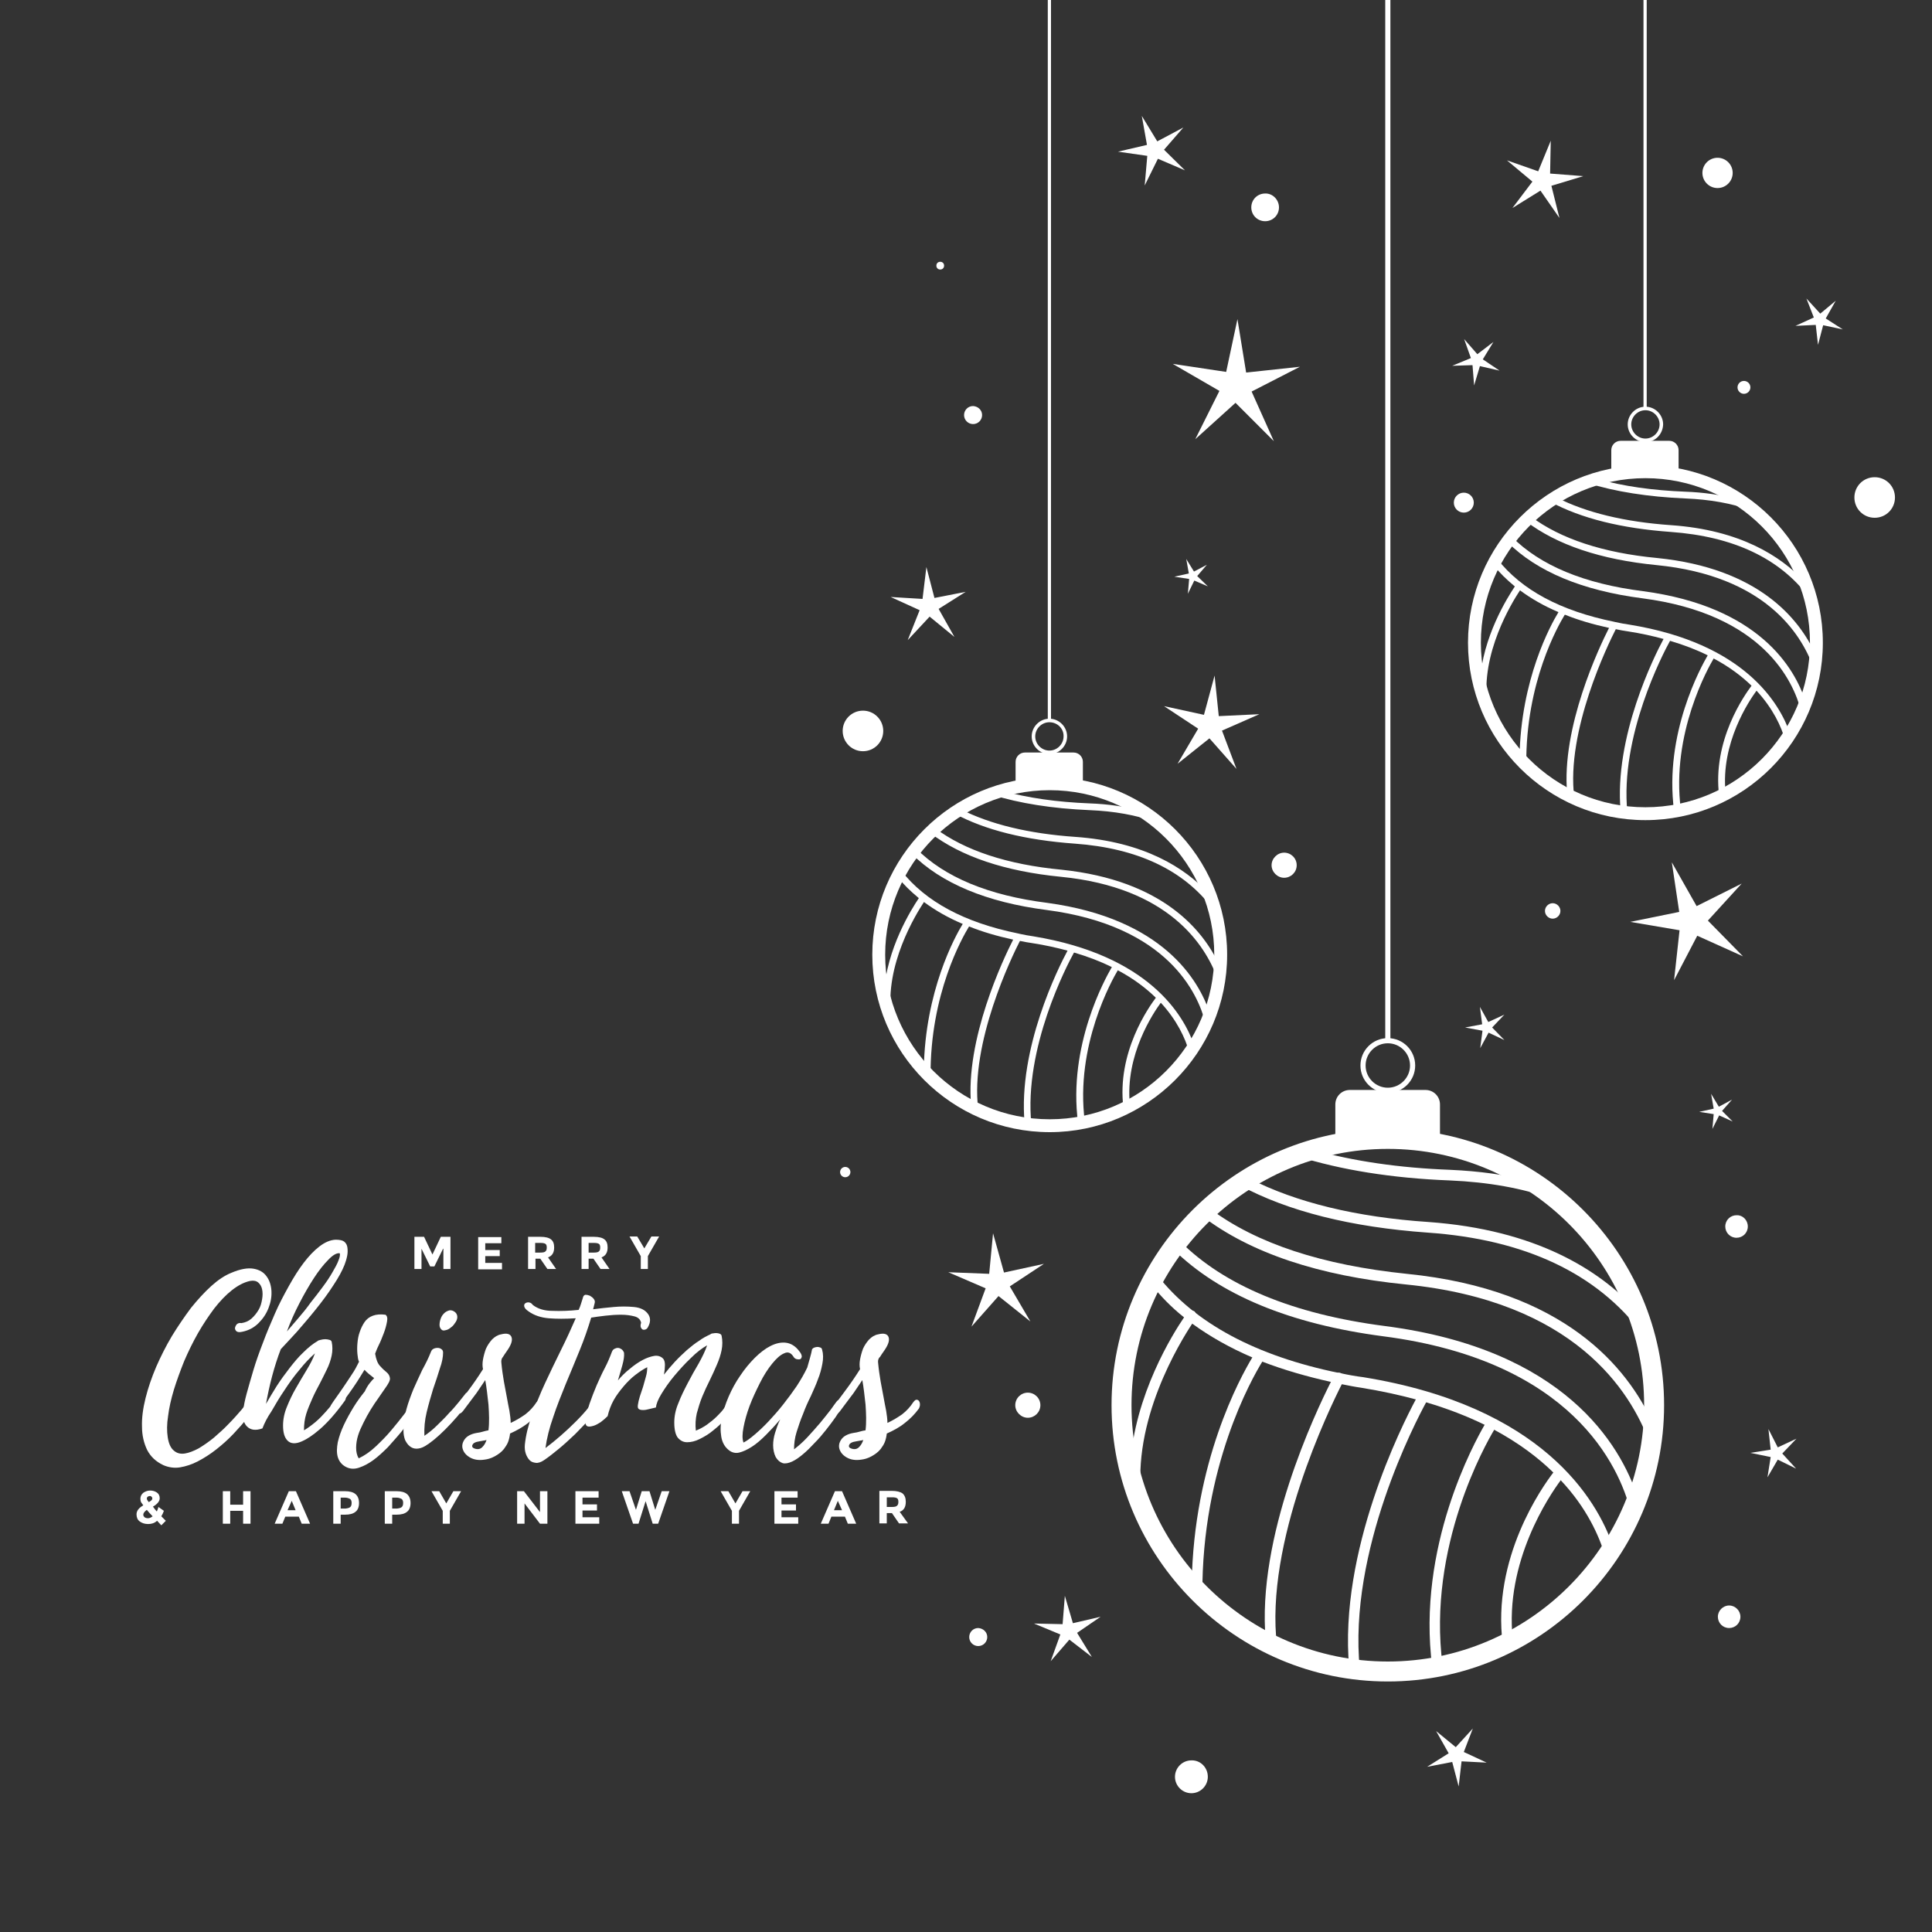 <svg version="1.1" id="Layer_1" xmlns="http://www.w3.org/2000/svg" xmlns:xlink="http://www.w3.org/1999/xlink" x="0" y="0" viewBox="0 0 600 600" xml:space="preserve">
  <rect x="0" y="0" width="600" height="600" fill="#333333" stroke="none"/>
  <style>
    .st0{fill:#fff}.st1{clip-path:url(#SVGID_2_)}
  </style>
  <path class="st0" d="M80.3 435.4c-.9 1.5-2 3.1-3.3 4.8-1.4 1.7-2.9 3.4-4.5 5.1-1.6 1.7-3.4 3.3-5.3 4.8s-3.8 2.7-5.7 3.7c-1.9 1-3.8 1.6-5.6 1.9-1.8.3-3.6 0-5.2-.7-2.3-1.1-3.9-2.6-5-4.7-1-2.1-1.6-4.5-1.6-7.2-.1-2.7.3-5.7 1.1-8.9s1.9-6.4 3.3-9.7c1.4-3.2 3-6.4 4.9-9.6 1.9-3.1 3.9-6 5.9-8.7 2.1-2.6 4.2-4.9 6.3-6.8 2.1-1.9 4.2-3.3 6.2-4.1 2.8-1.2 5.1-1.6 6.9-1.3 1.8.3 3.2 1.1 4.1 2.4.9 1.2 1.4 2.8 1.5 4.5.1 1.8-.2 3.5-.9 5.3-.7 1.8-1.7 3.3-3.1 4.7-1.4 1.4-3.1 2.3-5.1 2.7-.9.2-1.5.1-1.8-.2-.3-.3-.5-.7-.4-1.1.1-.4.3-.8.6-1.1.4-.3.8-.4 1.4-.3 1.2-.2 2.2-.6 3.1-1.4.9-.8 1.6-1.7 2.2-2.7.6-1 .9-2.1 1.1-3.3.2-1.1.2-2.2 0-3.1-.2-.9-.6-1.6-1.2-2.1s-1.4-.7-2.5-.5c-1.9.4-3.8 1.4-5.7 2.9-1.9 1.5-3.7 3.4-5.5 5.7-1.7 2.3-3.4 4.8-5 7.6s-3 5.7-4.3 8.7c-1.2 3-2.3 6-3.2 8.9-.9 3-1.5 5.7-1.8 8.2-.4 2.5-.4 4.7-.1 6.6.3 1.9.9 3.3 1.9 4.1.9.8 2 1.1 3.4.9 1.3-.2 2.8-.8 4.3-1.6 1.5-.9 3.1-2 4.7-3.3 1.6-1.4 3.2-2.8 4.6-4.3 1.5-1.5 2.8-3 4.1-4.5 1.2-1.5 2.2-2.8 2.9-3.9.2-.3.5-.5.8-.6.4-.1.7-.1 1 0 .3.1.5.3.6.7.3.4.2.9-.1 1.5z"/>
  <path class="st0" d="M81.5 443.6c-1.1.4-2 .5-2.8.4-.8-.1-1.5-.5-2-1s-.9-1.2-1.1-2.1c-.2-.9-.3-1.9-.1-2.9.2-1.3.5-3 1.1-5.2.6-2.2 1.3-4.6 2.1-7.3s1.8-5.5 3-8.6c1.1-3 2.4-6 3.7-9 1.3-3 2.8-5.8 4.3-8.5s3-5.1 4.6-7.2c1.6-2.1 3.2-3.8 4.9-5.1 1.7-1.3 3.3-2 5-2.1 1.3 0 2.2.2 2.7.6.6.5.9 1.1 1 1.9.1.8.1 1.7-.1 2.6-.2 1-.5 1.9-.8 2.7-.7 1.8-1.9 4-3.5 6.4-1.6 2.5-3.4 4.9-5.4 7.4-2 2.5-4 4.8-5.9 7-2 2.2-3.7 4-5 5.4-1 2.6-1.9 5.4-2.7 8.4-.8 3-1.4 5.9-1.9 8.6 1-1.7 2.1-3.6 3.3-5.5 1.3-2 2.6-3.8 4-5.6 1.4-1.8 2.8-3.5 4.3-4.9 1.5-1.5 3-2.7 4.4-3.5.2-.2.5-.3 1-.4.4-.1.9-.2 1.4-.2.5 0 .9.1 1.3.2s.6.3.7.6c.3 1.4.3 2.8 0 4.3-.3 1.4-.8 2.9-1.5 4.3s-1.4 2.9-2.2 4.4c-.8 1.5-1.6 3-2.3 4.6-.7 1.6-1.4 3.2-1.9 4.8-.5 1.6-.7 3.3-.7 5.1 1.2-.7 2.4-1.6 3.6-2.6 1.2-1 2.2-2.1 3.2-3.2s1.8-2.1 2.5-3c.7-.9 1.3-1.6 1.6-2.1.3-.5.6-.7 1-.6.3 0 .6.2.8.4.2.2.3.5.3.9s-.1.7-.3 1c-2.8 3.9-5.4 6.8-7.7 8.8-2.3 2-4.2 3.2-5.6 3.8-2 .9-3.5.8-4.5-.2s-1.4-2.6-1.4-4.7c0-1.9.4-3.9 1.2-5.8.8-2 1.7-3.9 2.8-5.8 1.1-1.9 2.2-3.8 3.3-5.6 1.1-1.8 2-3.5 2.6-5.2-1.6 1.4-3.2 3.1-4.8 5.1-1.7 2-3.2 4.1-4.7 6.4-1.5 2.2-2.8 4.4-4 6.5-1.3 1.9-2.2 3.7-2.8 5.3zm24-54.4c-1-.1-2.2.6-3.6 2.1-1.4 1.4-2.9 3.3-4.4 5.6-1.5 2.3-3 4.9-4.5 7.8-1.5 2.9-2.8 5.8-3.9 8.8 1.1-1.3 2.3-2.7 3.6-4.2 1.3-1.5 2.6-3.1 3.8-4.8 1.3-1.6 2.5-3.2 3.7-4.8 1.2-1.6 2.2-3.1 3-4.5.8-1.4 1.5-2.6 1.9-3.7.4-1 .6-1.8.4-2.3z"/>
  <path class="st0" d="M116.2 428c-1.3-1-2.3-1.8-3-2.6-.7 1.2-1.5 2.4-2.3 3.7-.8 1.2-1.6 2.4-2.4 3.5-.8 1.1-1.5 2.1-2.2 3-.7.9-1.2 1.5-1.7 2.1-.4.5-.8.7-1.1.7-.3 0-.6-.1-.7-.3-.2-.2-.2-.5-.2-.9s.1-.7.3-1c.3-.5.8-1.2 1.5-2.2.7-1 1.5-2.1 2.3-3.3.8-1.2 1.7-2.5 2.6-3.9.9-1.3 1.6-2.7 2.2-3.9-.3-.6-.4-1.4-.5-2.4-.1-1-.1-2.2 0-3.3.1-1.2.3-2.4.7-3.5.4-1.2.9-2.2 1.5-3.1s1.5-1.6 2.6-2c1.1-.4 2.4-.5 3.9-.3.5.3.7 1 .5 2.1-.2 1.1-.5 2.3-1 3.6-.5 1.3-1 2.6-1.6 3.8-.6 1.2-.9 2.1-1.1 2.6.3 1.8.8 3.1 1.6 3.9.7.8 1.4 1.4 2 1.9.6.5.9 1.1 1 1.8.1.7-.5 1.8-1.6 3.3-.6.8-1.2 1.8-2 2.9-.8 1.1-1.6 2.3-2.4 3.6-.8 1.3-1.5 2.6-2.2 4s-1.3 2.7-1.7 4c-.4 1.3-.6 2.6-.6 3.8 0 1.2.2 2.3.8 3.3 1.7-.8 3.5-2 5.2-3.6 1.7-1.6 3.4-3.3 4.9-5.1 1.5-1.8 2.9-3.5 4.1-5.1 1.2-1.6 2.1-2.8 2.6-3.6.4-.5.7-.8 1.1-.8.4-.1.6 0 .8.3.2.2.3.6.3 1s-.1.8-.3 1.2c-.5.7-1.2 1.8-2.1 3.1-1 1.4-2.1 2.8-3.4 4.4-1.3 1.6-2.7 3.1-4.1 4.7-1.5 1.5-3 2.9-4.5 4s-3 1.9-4.5 2.4-2.8.4-4-.2c-1.4-.7-2.2-1.8-2.6-3.1-.4-1.4-.3-2.9 0-4.6.4-1.7 1-3.5 1.9-5.4.9-1.9 1.9-3.7 3-5.5 1.1-1.8 2.3-3.4 3.5-4.9.9-2 2-3.2 2.9-4.1z"/>
  <path class="st0" d="M133.8 419.9c.2-.5.4-.8.8-1 .4-.2.8-.3 1.3-.3.4 0 .8.1 1.2.4.4.3.5.6.5 1.1 0 1.3-.3 3-1 4.9-.6 2-1.3 4.1-2.1 6.4-.7 2.3-1.4 4.7-2 7.2-.6 2.5-.8 4.9-.7 7.3 1.3-.9 2.6-1.9 3.9-3.2 1.3-1.3 2.6-2.5 3.7-3.8 1.2-1.2 2.2-2.4 3.1-3.5.9-1.1 1.6-2 2-2.5.2-.3.4-.4.7-.4.3 0 .5.2.7.4.2.2.3.5.3.9s-.1.7-.3 1c-1.2 1.8-2.5 3.4-3.8 5-1.3 1.5-2.6 2.9-3.8 4.1-1.2 1.2-2.4 2.3-3.5 3.2-1.1.9-2.1 1.6-2.8 2-1 .6-1.9.8-2.7.8-.8 0-1.5-.3-2.1-.8-.6-.5-1-1.1-1.4-1.9-.3-.8-.5-1.8-.5-2.8 0-2.3.3-4.5.9-6.7.6-2.2 1.4-4.3 2.2-6.3.9-2 1.8-4 2.7-5.9 1.1-2 2-3.8 2.7-5.6zm7.1-12.7c.7.4 1 .9 1.1 1.5.1.6-.1 1.3-.5 1.9-.4.6-.8 1.2-1.4 1.6-.6.5-1.1.8-1.7.9-.7.2-1.1.1-1.4-.3-.3-.3-.5-.8-.5-1.3 0-.6.1-1.2.3-1.8.2-.6.5-1.2.9-1.6.4-.5.9-.8 1.4-1 .6-.3 1.2-.2 1.8.1z"/>
  <path class="st0" d="M155.7 423.2c.2 2.2.5 4.1.8 5.9.3 1.7.6 3.3.9 4.8.3 1.5.5 2.9.8 4.2.2 1.3.4 2.6.4 3.8 1.7-.8 3.2-1.7 4.6-2.7 1.3-1 2.5-2.3 3.4-3.7.4-.5.7-.8 1-.8.3 0 .6.1.8.4.2.3.3.6.3 1.1 0 .4-.1.8-.3 1.2-1.3 1.8-2.8 3.3-4.5 4.6-1.7 1.3-3.5 2.3-5.5 3.2-.1.9-.3 1.8-.6 2.6s-.8 1.5-1.3 2.2c-.8 1-1.8 1.7-2.9 2.3-1.1.6-2.2.9-3.1 1-1.9.3-3.4 0-4.6-.7-1.2-.7-1.9-1.6-2.2-2.6-.3-1-.1-2 .6-3s2-1.7 3.8-2c.7-.1 1.3-.2 1.9-.4.6-.2 1.2-.3 1.7-.4.3-2.5.2-5.1 0-8-.3-2.8-.6-5.4-1-7.6-.8 1.2-1.7 2.5-2.7 4-1.1 1.5-2.5 3.3-4.2 5.6-.4.5-.8.8-1.1.8-.3 0-.6-.1-.8-.4-.2-.3-.3-.6-.3-1s.1-.8.3-1.1c.8-1 2-2.5 3.5-4.6 1.5-2 3.1-4.3 4.6-6.7-.2-.9-.2-1.9 0-3s.5-2.2.9-3.3c.5-1.1 1.1-2 1.9-2.9.8-.8 1.7-1.4 2.8-1.6 1.9-.5 3-.1 3.3 1 .3 1.1-.3 2.5-1.5 4.2-.5.7-.9 1.3-1.2 1.8-.4.4-.6 1.1-.5 1.8zm-8.2 26.7c1 .3 1.7.1 2.3-.5.6-.6 1-1.3 1.3-2.2-.4.1-.7.2-1 .2-.3.1-.7.1-1.1.2-1.4.2-2.1.6-2.3 1.2-.2.5.1.9.8 1.1z"/>
  <path class="st0" d="M184.2 406.6c2.2-.3 4.3-.5 6.4-.7 2.1-.2 4.1-.2 6.3 0 2 .2 3.4.9 4.3 2.1.9 1.2.9 2.6 0 4.2-.2.4-.5.6-.8.7-.3.1-.6.1-.8 0-.3-.1-.4-.4-.6-.7-.1-.4-.1-.8.1-1.4-.2-1-.9-1.7-2.1-2-1.2-.3-2.5-.5-4.1-.5-1.6 0-3.2.1-4.9.3-1.7.2-3.2.4-4.4.6-1 3.3-2.2 6.8-3.6 10.2-1.4 3.5-2.9 7-4.3 10.4-1.4 3.5-2.8 6.9-3.9 10.3-1.2 3.4-2 6.6-2.4 9.6 1.6-1.2 3.2-2.5 4.8-3.9 1.6-1.4 3.1-2.8 4.6-4.3 1.4-1.4 2.8-2.9 3.9-4.3 1.2-1.4 2.2-2.7 3-3.8.4-.6.8-.9 1.1-1 .3 0 .6.1.8.4.2.3.3.6.3 1.1s-.1.8-.3 1.1c-1.2 1.8-2.6 3.5-4.2 5.3-1.5 1.8-3.2 3.4-4.8 5.1-1.7 1.6-3.3 3.1-5 4.5-1.7 1.4-3.2 2.6-4.7 3.6-.9.6-1.8.9-2.5.8-.8-.1-1.4-.3-1.9-.8s-.9-1.2-1.2-2c-.3-.9-.4-1.8-.3-2.9.3-2.8 1-5.8 2.2-9.1 1.2-3.2 2.5-6.6 4.1-10 1.6-3.4 3.2-6.8 4.9-10.2 1.7-3.4 3.2-6.7 4.6-9.9-3.2.2-6 .2-8.4 0-2.4-.2-4.5-.9-6.2-2.1-.9-.6-1.3-1.1-1.4-1.6-.1-.5.1-.8.4-1 .3-.2.7-.3 1.2-.2.5.1.8.4 1.1.8 1.6 1.2 3.6 1.8 6.1 1.8 2.5.1 5.2 0 8.1-.3.3-.6.5-1.2.7-1.8.2-.7.4-1.3.6-1.9.1-.6.4-.9.8-1 .4 0 .9.1 1.4.3.5.3.9.6 1.2 1 .3.4.4.8.3 1.2l-.5 2z"/>
  <path class="st0" d="M188.7 439.8c-.7.7-1.4 1.3-2.2 1.9-.8.5-1.5.9-2.2 1.1-.7.2-1.3.3-1.7.2-.5-.1-.7-.5-.8-1.1.2-2 .6-4 1.3-6 .7-2 1.4-3.8 2.2-5.7.8-1.8 1.6-3.6 2.5-5.3.9-1.7 1.6-3.4 2.2-5 .2-.5.4-.8.8-1 .4-.2.7-.3 1.1-.3.4 0 .8.2 1.1.4.4.3.6.6.8 1.1.1 1.1-.1 2.3-.5 3.8s-.9 3.1-1.4 4.8c1.1-1.3 2.3-2.5 3.7-3.6 1.3-1.1 2.6-2 3.9-2.7 1.3-.7 2.5-1.1 3.6-1.3 1.1-.2 2.1.1 2.8.8.4.4.6 1.1.6 2 0 .9-.1 1.9-.3 3 1.1-1.4 2.2-2.7 3.4-4 1.2-1.3 2.5-2.5 3.7-3.6 1.3-1.1 2.5-2.1 3.8-2.9 1.2-.9 2.4-1.5 3.5-2 .2-.2.5-.3.8-.3.4-.1.7-.1 1.1-.1.4 0 .7.1 1 .2.3.1.5.3.6.6.3 1.5.3 3 0 4.5s-.8 3-1.5 4.6c-.7 1.6-1.4 3.2-2.2 4.8-.8 1.6-1.6 3.3-2.3 5-.7 1.7-1.2 3.4-1.7 5.2-.4 1.8-.5 3.5-.3 5.4 1.2-.5 2.4-1.1 3.5-1.9 1.1-.8 2.1-1.6 3-2.5.9-.9 1.7-1.7 2.3-2.6.7-.8 1.2-1.5 1.6-2 .2-.3.4-.4.7-.4.3 0 .5.2.6.4.2.2.3.5.3.9.1.4 0 .7-.2 1-.6 1.1-1.5 2.3-2.7 3.6-1.2 1.3-2.4 2.4-3.8 3.5-1.3 1.1-2.7 1.9-4.1 2.6-1.4.7-2.7 1-3.9 1-1.2 0-2.1-.5-2.9-1.4-.7-.9-1.1-2.5-1.1-4.7 0-2 .4-4 1.3-6.1.8-2.1 1.8-4.1 2.9-6.2 1.1-2.1 2.2-4.1 3.4-6.1 1.1-2 2-3.8 2.6-5.6-1.6.9-3.3 2.2-5.1 4-1.8 1.7-3.5 3.6-5.1 5.5-1.6 1.9-2.9 3.8-4 5.6-1.1 1.8-1.6 3.2-1.7 4.2-.7.2-1.4.3-2.1.5-.7.2-1.3.3-1.9.3-.6 0-1-.1-1.3-.3-.3-.2-.4-.6-.3-1.3.1-.8.3-1.6.6-2.6s.7-2 1-3c.3-1.1.6-2.1.9-3.2.3-1 .4-2 .4-2.9-1.2.6-2.4 1.4-3.7 2.4-1.3 1-2.5 2.2-3.6 3.5-1.1 1.3-2.2 2.7-3.1 4.3-.9 1.6-1.5 3.3-1.9 5z"/>
  <path class="st0" d="M252.2 419c.2-.2.4-.4.7-.5.3-.1.6-.2 1-.2.3 0 .6.1.9.2.3.1.4.3.5.6.4 1.4.4 2.8.1 4.4-.3 1.6-.7 3.2-1.4 4.9-.6 1.7-1.4 3.4-2.2 5.2-.9 1.8-1.7 3.6-2.4 5.5-.8 1.9-1.4 3.7-2 5.6-.6 1.9-.8 3.7-.8 5.4 1.3-1 2.7-2.2 4.1-3.7 1.4-1.5 2.7-3 4-4.5 1.2-1.5 2.3-2.8 3.2-4 .9-1.2 1.5-2.1 1.9-2.6.2-.3.5-.5.8-.5.3 0 .6.1.8.3.2.2.4.5.5.8.1.3 0 .6-.2 1-.6.9-1.4 1.9-2.2 3.2-.9 1.3-1.9 2.6-3 4s-2.2 2.7-3.5 4c-1.2 1.3-2.4 2.5-3.6 3.5-1.2 1-2.3 1.8-3.4 2.3-1.1.5-2.1.7-2.9.5-.9-.3-1.6-.9-2.2-1.9-.5-1-.8-2.3-.8-3.7 0-1.2.2-2.5.6-3.8.4-1.3.9-2.8 1.6-4.2-1.5 1.8-3 3.4-4.5 4.9-1.5 1.5-2.9 2.7-4.3 3.6-1.4.9-2.7 1.5-3.9 1.8-1.2.3-2.3 0-3.2-.7-1.3-1-2.1-2.4-2.4-4.2-.3-1.8-.3-3.7.2-5.9.4-2.1 1.1-4.3 2.1-6.6s2.2-4.5 3.6-6.5c1.4-2.1 2.9-3.9 4.5-5.5s3.3-2.9 4.9-3.7c1.6-.8 3.2-1.2 4.8-1 1.5.2 2.9 1 4.1 2.6.6.7.8 1.3.8 1.7-.1.4-.2.7-.5.8-.3.1-.7.1-1.1 0-.4-.1-.8-.4-1-.8-.8-1.2-1.7-1.6-2.9-1-1.2.5-2.4 1.6-3.7 3.2-1.3 1.6-2.6 3.6-3.8 6-1.2 2.4-2.3 4.7-3.2 7.1-.9 2.4-1.5 4.6-1.9 6.7-.4 2.1-.4 3.6 0 4.7 1-.5 2.1-1.3 3.5-2.5s2.8-2.5 4.3-4.1c1.5-1.6 3-3.3 4.5-5.2 1.5-1.9 2.9-3.8 4.2-5.7 1.3-2 2.4-3.9 3.3-5.8.6-2.2 1.2-4 1.5-5.7z"/>
  <path class="st0" d="M272.7 423.2c.2 2.2.5 4.1.8 5.9.3 1.7.6 3.3.9 4.8.3 1.5.5 2.9.8 4.2.2 1.3.4 2.6.4 3.8 1.7-.8 3.2-1.7 4.6-2.7 1.3-1 2.5-2.3 3.4-3.7.4-.5.7-.8 1-.8.3 0 .6.1.8.4.2.3.3.6.3 1.1 0 .4-.1.8-.3 1.2-1.3 1.8-2.8 3.3-4.5 4.6-1.6 1.3-3.5 2.3-5.5 3.2-.1.9-.3 1.8-.6 2.6s-.8 1.5-1.3 2.2c-.8 1-1.8 1.7-2.9 2.3-1.1.6-2.2.9-3.1 1-1.9.3-3.4 0-4.6-.7-1.2-.7-1.9-1.6-2.2-2.6-.3-1-.1-2 .6-3s2-1.7 3.8-2c.7-.1 1.3-.2 1.9-.4.6-.2 1.2-.3 1.8-.4.3-2.5.2-5.1 0-8-.3-2.8-.6-5.4-1-7.6-.8 1.2-1.7 2.5-2.7 4-1.1 1.5-2.5 3.3-4.2 5.6-.4.5-.8.8-1.1.8-.3 0-.6-.1-.8-.4-.2-.3-.3-.6-.3-1s.1-.8.3-1.1c.8-1 2-2.5 3.5-4.6 1.5-2 3.1-4.3 4.6-6.7-.2-.9-.2-1.9 0-3s.5-2.2.9-3.3c.5-1.1 1.1-2 1.9-2.9.8-.8 1.7-1.4 2.8-1.6 1.9-.5 3-.1 3.3 1 .3 1.1-.3 2.5-1.5 4.2-.5.7-.9 1.3-1.2 1.8-.5.4-.7 1.1-.6 1.8zm-8.2 26.7c1 .3 1.7.1 2.3-.5.6-.6 1-1.3 1.3-2.2-.4.1-.7.2-1 .2-.3.1-.7.1-1.1.2-1.4.2-2.1.6-2.3 1.2-.2.5.1.9.8 1.1z"/>
  <g>
    <path class="st0" d="m137.6 387.8-2.7 5.5h-1.3l-2.7-5.5v6.3h-2.2v-10h3l2.6 5.5 2.6-5.5h3v10h-2.2v-6.3zM155.7 384.1v2h-5v2.1h4.5v1.9h-4.5v2.1h5.2v2h-7.4v-10h7.2zM172.1 387.4c0 1.6-.6 2.6-1.9 3.1l2.5 3.6H170l-2.2-3.2h-1.5v3.2H164v-10h3.8c1.6 0 2.7.3 3.3.8.7.5 1 1.4 1 2.5zm-2.7 1.2c.3-.2.4-.6.4-1.2 0-.5-.1-.9-.4-1.1-.3-.2-.8-.3-1.5-.3h-1.7v3h1.6c.8 0 1.4-.1 1.6-.4zM188.7 387.4c0 1.6-.6 2.6-1.9 3.1l2.5 3.6h-2.8l-2.2-3.2h-1.5v3.2h-2.2v-10h3.8c1.6 0 2.7.3 3.3.8.7.5 1 1.4 1 2.5zm-2.7 1.2c.3-.2.4-.6.4-1.2 0-.5-.1-.9-.4-1.1-.3-.2-.8-.3-1.5-.3h-1.7v3h1.6c.8 0 1.4-.1 1.6-.4zM201.3 394.1H199v-4l-3.5-6.1h2.4l2.2 3.7 2.2-3.7h2.4l-3.5 6.1v4z"/>
  </g>
  <g>
    <path class="st0" d="M48.8 472.3c-.8.7-1.7 1-2.8 1-1.1 0-1.9-.3-2.6-.8-.7-.5-1-1.3-1-2.2 0-1.1.7-2 2.1-2.8-.3-.4-.5-.7-.7-1-.1-.3-.2-.6-.2-1 0-.8.3-1.4.9-1.9.6-.4 1.3-.7 2.1-.7s1.5.2 2.1.6c.6.4.9 1 .9 1.8 0 .9-.7 1.8-2.1 2.6.5.7.9 1.2 1.2 1.5.2-.4.4-.9.5-1.4l1.7 1.2c-.2.6-.5 1.2-.8 1.7l1.4 1.4-1.4 1.4-1.3-1.4zm-3.9-1.1c.3.2.6.3 1.1.3.4 0 .9-.2 1.4-.6-.7-.7-1.3-1.4-1.8-2-.7.5-1.1 1-1.1 1.5 0 .3.1.5.4.8zm1.6-6.6c-.2 0-.4.1-.6.2-.2.1-.3.4-.3.6 0 .3.2.6.6 1.1.7-.4 1.1-.7 1.1-1.1 0-.3-.1-.5-.3-.6-.1-.2-.2-.2-.5-.2zM75.5 463.1h2.3v10.1h-2.3v-4h-4v4h-2.3v-10.1h2.3v4.2h4v-4.2zM93.7 473.2l-.9-2.2h-4.2l-.9 2.2h-2.4l4.4-10.1h2.2l4.4 10.1h-2.6zm-3.1-7.1-1.3 2.9h2.5l-1.2-2.9zM110.4 464c.7.6 1.1 1.5 1.1 2.8 0 1.2-.4 2.2-1.1 2.7-.7.6-1.8.9-3.3.9h-1.3v2.8h-2.3v-10.1h3.6c1.5 0 2.6.3 3.3.9zm-1.6 4c.3-.3.4-.7.4-1.3s-.2-1-.5-1.2c-.4-.2-.9-.4-1.6-.4h-1.3v3.4h1.5c.7-.1 1.2-.2 1.5-.5zM126.4 464c.7.6 1.1 1.5 1.1 2.8 0 1.2-.4 2.2-1.1 2.7-.7.6-1.8.9-3.3.9h-1.3v2.8h-2.3v-10.1h3.6c1.5 0 2.6.3 3.3.9zm-1.6 4c.3-.3.4-.7.4-1.3s-.2-1-.5-1.2c-.4-.2-.9-.4-1.6-.4h-1.3v3.4h1.5c.7-.1 1.2-.2 1.5-.5zM139.8 473.2h-2.3v-4l-3.5-6.1h2.4l2.2 3.8 2.2-3.8h2.4l-3.5 6.1v4zM167.7 463.1h2.3v10.1h-2.3l-4.8-6.3v6.3h-2.3v-10.1h2.1l5 6.5v-6.5zM185.9 463.1v2h-5v2.1h4.5v1.9h-4.5v2.1h5.2v2h-7.4v-10.1h7.2zM197.5 468.9l1.8-5.8h2.4l1.8 5.8 2-5.8h2.4l-3.5 10.1h-1.7l-2.2-7-2.2 7h-1.7l-3.5-10.1h2.4l2 5.8zM229.6 473.2h-2.3v-4l-3.5-6.1h2.4l2.2 3.8 2.2-3.8h2.4l-3.5 6.1v4zM247.7 463.1v2h-5v2.1h4.5v1.9h-4.5v2.1h5.2v2h-7.4v-10.1h7.2zM263.3 473.2l-.9-2.2h-4.2l-.9 2.2h-2.4l4.4-10.1h2.2l4.4 10.1h-2.6zm-3.1-7.1L259 469h2.5l-1.3-2.9zM281.3 466.4c0 1.6-.6 2.7-1.9 3.1l2.6 3.6h-2.8l-2.2-3.2h-1.6v3.2h-2.3V463h3.8c1.6 0 2.7.3 3.4.8.7.6 1 1.5 1 2.6zm-2.7 1.2c.3-.3.4-.6.4-1.2 0-.5-.1-.9-.4-1.1-.3-.2-.8-.3-1.5-.3h-1.7v3h1.6c.8 0 1.3-.1 1.6-.4z"/>
  </g>
  <g>
    <path class="st0" d="m365.7 237.2 6.4-10.9-10.6-7 12.4 2.7 3.3-12.2 1.3 12.6 12.6-.6-11.6 5.1 4.5 11.9-8.4-9.5zM465.7 115.1l-6.1-1.4-1.8 6-.5-6.3-6.3.2 5.8-2.4-2.1-5.9 4.1 4.7 5-3.8-3.3 5.4zM557.6 101.2l5.7-2.6-2.3-5.9 4.3 4.7 4.8-4-3.1 5.5 5.3 3.4-6.1-1.3-1.6 6.1-.7-6.2zM541.3 297l-14.2-6.4-7.2 13.8 1.7-15.5-15.3-2.6 15.2-3.1-2.3-15.4 7.7 13.6 14-7-10.5 11.5zM531.8 350.6l.4-4.6-4.5-.7 4.5-1-.8-4.6 2.4 4 4.1-2.2-3.1 3.5 3.3 3.3-4.2-1.9zM320 410.4l-9.9-7.9-8.4 9.5 4.4-11.9-11.6-5 12.7.5 1.2-12.6 3.4 12.2 12.4-2.7-10.6 7zM557.8 456.1l-5.7-2.8-3.2 5.5 1-6.3-6.3-1.3 6.3-1-.7-6.4 2.9 5.7 5.8-2.7-4.4 4.6zM296.4 197.8l-7.7-6.3-6.8 7.3 3.7-9.3-9-4.1 9.9.6 1.2-9.9 2.5 9.6 9.7-1.9-8.4 5.3zM371.2 136.4l7.5-15-14.5-8.4 16.6 2.5 3.5-16.4 2.7 16.6 16.7-1.8-15 7.7 6.9 15.4-11.9-11.9zM375.1 182.1l-4.2-1.8-2 4.1.4-4.6-4.6-.7 4.5-1-.8-4.5 2.4 3.9 4-2.1-3 3.5zM368 52.9l-8.4-3.6-4.1 8.3.8-9.2-9.1-1.3 9-2.1-1.6-9 4.8 7.9 8.1-4.3-6 6.9zM468 49.8l9.7 3.4 3.9-9.5-.2 10.2 10.3.8-9.9 3 2.5 10-5.9-8.5-8.7 5.4 6.2-8.2zM467.2 323l-4.9-2.3-2.6 4.8.7-5.4-5.4-1 5.3-1-.7-5.4 2.6 4.7 5-2.3-3.8 4zM326.3 515.9l3-8.3-8.2-3.4 8.9.2.7-8.8 2.5 8.5 8.6-2-7.3 5 4.6 7.5-7-5.4zM461.7 547.4l-7.8-.4-.9 7.8-2-7.6-7.8 1.5 6.7-4.2-3.9-6.9 6.1 5 5.3-5.8-2.8 7.3z"/>
  </g>
  <g>
    <path class="st0" d="M305 128.9c0 1.5-1.2 2.8-2.8 2.8-1.5 0-2.8-1.2-2.8-2.8 0-1.5 1.2-2.8 2.8-2.8 1.6.1 2.8 1.3 2.8 2.8zM484.6 282.9c0 1.3-1.1 2.4-2.4 2.4-1.3 0-2.4-1.1-2.4-2.4 0-1.3 1.1-2.4 2.4-2.4 1.3 0 2.4 1.1 2.4 2.4zM542.8 380.9c0 2-1.6 3.5-3.5 3.5-2 0-3.5-1.6-3.5-3.5 0-2 1.6-3.5 3.5-3.5 1.9-.1 3.5 1.5 3.5 3.5zM323.1 436.4c0 2.2-1.8 3.9-3.9 3.9s-3.9-1.8-3.9-3.9c0-2.2 1.8-3.9 3.9-3.9s3.9 1.7 3.9 3.9zM540.5 502.1c0 2-1.6 3.5-3.5 3.5-2 0-3.5-1.6-3.5-3.5s1.6-3.5 3.5-3.5 3.5 1.6 3.5 3.5zM402.7 268.7c0 2.2-1.8 3.9-3.9 3.9s-3.9-1.8-3.9-3.9 1.8-3.9 3.9-3.9 3.9 1.7 3.9 3.9zM538.1 53.7c0 2.6-2.1 4.7-4.7 4.7s-4.7-2.1-4.7-4.7 2.1-4.7 4.7-4.7 4.7 2.1 4.7 4.7zM543.6 120.3c0 1.1-.9 2-2 2s-2-.9-2-2 .9-2 2-2 2 .9 2 2zM588.5 154.5c0 3.5-2.8 6.3-6.3 6.3s-6.3-2.8-6.3-6.3 2.8-6.3 6.3-6.3 6.3 2.8 6.3 6.3z"/>
    <circle class="st0" cx="454.6" cy="156.1" r="3.1"/>
    <path class="st0" d="M397.2 64.4c0 2.4-1.9 4.3-4.3 4.3s-4.3-1.9-4.3-4.3 1.9-4.3 4.3-4.3c2.3-.1 4.3 1.9 4.3 4.3zM293.2 82.5c0 .7-.5 1.2-1.2 1.2s-1.2-.5-1.2-1.2.5-1.2 1.2-1.2 1.2.5 1.2 1.2z"/>
    <circle class="st0" cx="268" cy="227" r="6.3"/>
    <circle class="st0" cx="262.5" cy="364" r="1.6"/>
    <path class="st0" d="M306.6 508.4c0 1.5-1.2 2.8-2.8 2.8-1.5 0-2.8-1.2-2.8-2.8 0-1.5 1.2-2.8 2.8-2.8 1.6.1 2.8 1.3 2.8 2.8zM375.1 551.8c0 2.8-2.3 5.1-5.1 5.1s-5.1-2.3-5.1-5.1 2.3-5.1 5.1-5.1c2.8-.1 5.1 2.2 5.1 5.1z"/>
  </g>
  <g>
    <defs>
      <path id="SVGID_1_" d="M0 0h600v600H0z"/>
    </defs>
    <clipPath id="SVGID_2_">
      <use xlink:href="#SVGID_1_" overflow="visible"/>
    </clipPath>
    <g class="st1">
      <path class="st0" d="M432.8 351.4c4.9 0 9.7.4 14.4 1V343c0-2.5-2-4.5-4.5-4.5h-23.5c-2.5 0-4.5 2-4.5 4.5v10c6-1 12.1-1.6 18.1-1.6zM483.1 372.5h-.5l-.3-.1c-9.4-3.4-20.2-5.3-32-5.8-18.1-.7-34-3.3-47.3-7.5-.1 0-.2-.1-.3-.1 1.8-.6 3.6-1.2 5.5-1.8 12.1 3.4 26.3 5.5 42.2 6.1 8.9.4 17.2 1.5 24.9 3.5 2.7 1.8 5.3 3.6 7.8 5.7zM510.6 414.7c-.1-.1-.3-.2-.4-.3l-.2-.2c-14-18.7-36.4-29.3-66.6-31.4-23.8-1.7-43.4-6.6-58.4-14.7 1-.7 2.1-1.4 3.2-2 14.3 7.3 33 11.9 55.4 13.4 33.5 2.4 53.1 15 64.3 27.1 1.1 2.6 2 5.3 2.7 8.1zM513.3 442c-.1 2.3-.4 4.5-.7 6.7-.1-.2-.3-.4-.3-.6-5.9-16.2-23.5-44-75.7-49.2-27.1-2.7-48.3-9.8-63.2-21.2.8-.8 1.6-1.5 2.4-2.3 14.4 10.8 34.9 17.5 61.1 20.2 49 4.9 68.6 29.2 76.4 46.4z"/>
      <path class="st0" d="M508.5 464.7c-.6 1.6-1.2 3.3-2 4.9 0-.1-.1-.2-.1-.3-3.5-13.8-18.1-46.7-76.8-54.3-29-3.8-50.9-12.9-65.2-27 .6-.9 1.3-1.8 2-2.6 13.7 13.8 35.1 22.7 63.6 26.4 56 7.2 73.2 37 78.5 52.9z"/>
      <path class="st0" d="M500.9 480.1c-.7 1.2-1.5 2.4-2.3 3.5-1.9-6.6-5.9-15.4-13.9-23.9-.7-.8-1.5-1.6-2.3-2.4-4.8-4.7-10.8-9.2-18.4-13.3-1-.5-1.9-1-2.9-1.5-5.3-2.6-11.4-5-18.2-7-1.1-.3-2.1-.6-3.2-.9-5.2-1.4-10.7-2.6-16.8-3.6-2.1-.3-4.1-.7-6.1-1.1-1.1-.2-2.2-.5-3.3-.7-7.7-1.7-14.9-3.8-21.4-6.3-1.1-.4-2.1-.8-3.1-1.3-7-3-13.2-6.5-18.7-10.5-.9-.7-1.8-1.3-2.6-2-3.8-3-7.1-6.4-10-10 .6-1.1 1.1-2.1 1.7-3.1 11.6 14.9 30.6 25.1 56.5 30.4.2 0 .4.1.6.1 2.3.5 4.5.9 6.9 1.2 55.5 9 72.5 37.9 77.5 52.4z"/>
      <g>
        <path class="st0" d="M371.2 409.7s-.4.5-.9 1.3c-3.9 5.9-19 30.4-15.7 54.9v.6c-1.5-3.7-2.7-7.5-3.6-11.4 1.3-21.9 13.3-41 16.8-46.1.5-.7.8-1.1.9-1.3.5-.7 1.6-.9 2.3-.4.6.7.7 1.7.2 2.4zM392.6 422l-.6.9c-3.2 5.2-18.8 32.5-18.6 72.3-1.1-1.1-2.2-2.2-3.3-3.4.6-37.7 15-63.9 18.8-70.2.6-.9.9-1.4.9-1.5.5-.7 1.5-.9 2.3-.4.8.5 1 1.6.5 2.3zM417.3 428.8s-.2.4-.6 1.1c-3.7 7.3-24.1 49.2-20.1 81.3-1.2-.5-2.3-1.1-3.5-1.7-3-32.1 15.5-71 20.2-80.3.6-1.1.9-1.8 1-2 .3-.6.8-.9 1.4-.9.2 0 .4 0 .6.1.1 0 .1 0 .2.1.9.5 1.2 1.5.8 2.3zM443.3 434.8s-.2.3-.4.7c-3.2 5.9-24.3 46.1-20.6 82.8-1.1-.1-2.2-.3-3.3-.4-3.3-36.2 16.4-75.3 20.7-83.3.5-.9.8-1.4.8-1.5.5-.8 1.5-1.1 2.3-.6.6.5.9 1.5.5 2.3zM464.3 443.6s-.1.2-.3.5c-2.5 4.2-20.8 36.2-16 73-1.1.2-2.2.4-3.2.6-4.9-37.3 13.2-69.9 16.2-75.1.3-.4.4-.7.4-.7.5-.8 1.5-1 2.3-.5.9.4 1.1 1.4.6 2.2zM485.5 458.7s-.3.4-.8 1c-3.5 4.7-17.5 25.3-14.9 49.4-1 .6-2.1 1.1-3.1 1.6-3.5-26.9 12.4-49.1 15.7-53.4.3-.4.5-.6.6-.7.6-.7 1.6-.8 2.3-.2.7.5.8 1.6.2 2.3z"/>
      </g>
      <g>
        <path class="st0" d="M431 339.4c-4.7 0-8.5-3.8-8.5-8.5s3.8-8.5 8.5-8.5 8.5 3.8 8.5 8.5-3.8 8.5-8.5 8.5zm0-15.4c-3.8 0-6.9 3.1-6.9 6.9s3.1 6.9 6.9 6.9c3.8 0 6.9-3.1 6.9-6.9s-3.1-6.9-6.9-6.9z"/>
      </g>
      <g>
        <path class="st0" d="M430.2-172.8h1.6v496h-1.6z"/>
      </g>
      <path class="st0" d="M431 522.2c-47.3 0-85.8-38.5-85.8-85.8s38.5-85.8 85.8-85.8 85.8 38.5 85.8 85.8-38.5 85.8-85.8 85.8zm0-165.4c-43.9 0-79.6 35.7-79.6 79.6S387.2 516 431 516s79.6-35.7 79.6-79.6-35.7-79.6-79.6-79.6z"/>
    </g>
    <g class="st1">
      <path class="st0" d="M327.1 241.9c3.1 0 6.2.2 9.2.7v-6c0-1.6-1.3-2.9-2.9-2.9h-15.1c-1.6 0-2.9 1.3-2.9 2.9v6.4c4-.7 7.8-1.1 11.7-1.1zM359.4 255.4H359.1l-.2-.1c-6.1-2.2-13-3.4-20.5-3.7-11.6-.5-21.8-2.1-30.4-4.8-.1 0-.1 0-.2-.1 1.1-.4 2.3-.8 3.5-1.1 7.8 2.2 16.9 3.5 27.1 3.9 5.7.2 11 1 16 2.2 1.7 1.2 3.4 2.4 5 3.7zM377 282.5c-.1-.1-.2-.1-.3-.2l-.1-.1c-9-12-23.4-18.8-42.8-20.2-15.3-1.1-27.9-4.2-37.5-9.4.7-.4 1.4-.9 2-1.3 9.2 4.7 21.2 7.6 35.6 8.6 21.5 1.5 34.1 9.7 41.3 17.4.8 1.7 1.4 3.4 1.8 5.2zM378.8 300c-.1 1.5-.2 2.9-.5 4.3-.1-.1-.2-.3-.2-.4-3.8-10.4-15.1-28.3-48.6-31.6-17.4-1.7-31-6.3-40.6-13.6l1.5-1.5c9.2 6.9 22.4 11.3 39.3 12.9 31.5 3.3 44.1 18.9 49.1 29.9z"/>
      <path class="st0" d="M375.7 314.6c-.4 1.1-.8 2.1-1.3 3.1 0-.1 0-.1-.1-.2-2.3-8.9-11.6-30-49.3-34.9-18.6-2.4-32.7-8.3-41.8-17.4.4-.6.8-1.1 1.3-1.7 8.8 8.9 22.5 14.6 40.8 16.9 35.9 4.9 47 24 50.4 34.2z"/>
      <path class="st0" d="M370.8 324.5c-.5.8-1 1.5-1.5 2.2-1.2-4.3-3.8-9.9-8.9-15.4l-1.5-1.5c-3.1-3-6.9-5.9-11.8-8.5-.6-.3-1.2-.7-1.9-1-3.4-1.7-7.3-3.2-11.7-4.5l-2.1-.6c-3.3-.9-6.9-1.7-10.8-2.3-1.3-.2-2.6-.4-3.9-.7-.7-.1-1.4-.3-2.1-.4-5-1.1-9.5-2.4-13.7-4.1-.7-.3-1.3-.5-2-.8-4.5-1.9-8.5-4.2-12-6.8-.6-.4-1.1-.9-1.7-1.3-2.4-2-4.6-4.1-6.4-6.4.4-.7.7-1.4 1.1-2 7.5 9.6 19.6 16.1 36.3 19.5.1 0 .3.1.4.1 1.4.3 2.9.6 4.4.8 35.7 5.9 46.6 24.4 49.8 33.7z"/>
      <g>
        <path class="st0" d="m287.5 279.3-.6.9c-2.5 3.8-12.2 19.5-10.1 35.3v.4c-.9-2.4-1.7-4.8-2.3-7.3.8-14 8.6-26.3 10.8-29.6.3-.5.5-.7.6-.8.3-.5 1-.6 1.5-.2.4.2.5.9.1 1.3zM301.3 287.2s-.1.2-.4.6c-2 3.3-12.1 20.9-11.9 46.4-.7-.7-1.4-1.4-2.1-2.2.4-24.2 9.6-41 12.1-45.1l.6-.9c.3-.5 1-.6 1.5-.3.4.4.5 1 .2 1.5zM317.1 291.6s-.1.3-.4.7c-2.4 4.7-15.5 31.6-12.9 52.2-.8-.3-1.5-.7-2.2-1.1-1.9-20.6 10-45.6 13-51.5.4-.7.6-1.1.7-1.3.2-.4.5-.5.9-.5.1 0 .3 0 .4.1h.1c.5.2.7.9.4 1.4zM333.8 295.4s-.1.2-.3.5c-2.1 3.8-15.6 29.6-13.2 53.2l-2.1-.3c-2.1-23.2 10.5-48.3 13.3-53.5.3-.6.5-.9.5-.9.3-.5.9-.7 1.4-.4.5.3.7.9.4 1.4zM347.3 301.1s-.1.1-.2.3c-1.6 2.7-13.3 23.3-10.2 46.9-.7.1-1.4.3-2.1.4-3.2-24 8.5-44.9 10.4-48.2.2-.3.3-.4.3-.5.3-.5 1-.6 1.5-.3.5.2.6.9.3 1.4zM361 310.8s-.2.2-.5.6c-2.2 3-11.2 16.2-9.6 31.7-.7.4-1.3.7-2 1-2.2-17.3 8-31.5 10.1-34.3.2-.2.3-.4.4-.5.4-.4 1-.5 1.5-.1.4.4.4 1.1.1 1.6z"/>
      </g>
      <g>
        <path class="st0" d="M325.9 234.2c-3 0-5.5-2.5-5.5-5.5s2.5-5.5 5.5-5.5 5.5 2.5 5.5 5.5-2.5 5.5-5.5 5.5zm0-9.9c-2.4 0-4.4 2-4.4 4.4 0 2.4 2 4.4 4.4 4.4s4.4-2 4.4-4.4c.1-2.4-1.9-4.4-4.4-4.4z"/>
      </g>
      <g>
        <path class="st0" d="M325.4-94.7h1v318.5h-1z"/>
      </g>
      <path class="st0" d="M326 351.6c-30.4 0-55.1-24.7-55.1-55.1s24.7-55.1 55.1-55.1 55.1 24.7 55.1 55.1-24.8 55.1-55.1 55.1zm0-106.2c-28.2 0-51.1 22.9-51.1 51.1s22.9 51.1 51.1 51.1 51.1-22.9 51.1-51.1-23-51.1-51.1-51.1z"/>
    </g>
    <g class="st1">
      <path class="st0" d="M512.1 145.1c3.1 0 6.2.2 9.2.7v-6c0-1.6-1.3-2.9-2.9-2.9h-15.1c-1.6 0-2.9 1.3-2.9 2.9v6.4c4-.8 7.9-1.1 11.7-1.1zM544.4 158.6H544.1l-.2-.1c-6.1-2.2-13-3.4-20.5-3.7-11.6-.5-21.8-2.1-30.4-4.8-.1 0-.1 0-.2-.1 1.1-.4 2.3-.8 3.5-1.1 7.8 2.2 16.9 3.5 27.1 3.9 5.7.2 11 1 16 2.2 1.8 1.2 3.4 2.4 5 3.7zM562.1 185.7c-.1-.1-.2-.1-.3-.2l-.1-.1c-9-12-23.4-18.8-42.8-20.2-15.3-1.1-27.9-4.2-37.5-9.4.7-.4 1.4-.9 2-1.3 9.2 4.7 21.2 7.6 35.6 8.6 21.5 1.5 34.1 9.7 41.3 17.4.7 1.6 1.3 3.4 1.8 5.2zM563.8 203.2c-.1 1.5-.2 2.9-.5 4.3-.1-.1-.2-.3-.2-.4-3.8-10.4-15.1-28.3-48.6-31.6-17.4-1.7-31-6.3-40.6-13.6l1.5-1.5c9.2 6.9 22.4 11.3 39.3 12.9 31.5 3.2 44.1 18.9 49.1 29.9z"/>
      <path class="st0" d="M560.7 217.8c-.4 1.1-.8 2.1-1.3 3.1 0-.1 0-.1-.1-.2-2.3-8.9-11.6-30-49.3-34.9-18.6-2.4-32.7-8.3-41.8-17.4.4-.6.8-1.1 1.3-1.7 8.8 8.9 22.5 14.6 40.8 16.9 36 4.8 47.1 23.9 50.4 34.2z"/>
      <path class="st0" d="M555.9 227.7c-.5.8-1 1.5-1.5 2.2-1.2-4.3-3.8-9.9-8.9-15.4L544 213c-3.1-3-6.9-5.9-11.8-8.5-.6-.3-1.2-.7-1.9-1-3.4-1.7-7.3-3.2-11.7-4.5l-2.1-.6c-3.3-.9-6.9-1.7-10.8-2.3-1.3-.2-2.6-.4-3.9-.7-.7-.1-1.4-.3-2.1-.4-5-1.1-9.5-2.4-13.7-4.1-.7-.3-1.3-.5-2-.8-4.5-1.9-8.5-4.2-12-6.8-.6-.4-1.1-.9-1.7-1.3-2.4-2-4.6-4.1-6.4-6.4.4-.7.7-1.4 1.1-2 7.5 9.6 19.6 16.1 36.3 19.5.1 0 .3.1.4.1 1.4.3 2.9.6 4.4.8 35.6 5.8 46.5 24.3 49.8 33.7z"/>
      <g>
        <path class="st0" d="m472.6 182.5-.6.9c-2.5 3.8-12.2 19.5-10.1 35.3v.4c-.9-2.4-1.7-4.8-2.3-7.3.8-14 8.6-26.3 10.8-29.6.3-.5.5-.7.6-.8.3-.5 1-.6 1.5-.2.3.2.4.8.1 1.3zM486.3 190.4s-.1.2-.4.6c-2 3.3-12.1 20.9-11.9 46.4-.7-.7-1.4-1.4-2.1-2.2.4-24.2 9.6-41 12.1-45.1l.6-.9c.3-.5 1-.6 1.5-.3.4.3.5 1 .2 1.5zM502.2 194.7s-.1.3-.4.7c-2.4 4.7-15.5 31.6-12.9 52.2-.8-.3-1.5-.7-2.2-1.1-1.9-20.6 10-45.6 13-51.5.4-.7.6-1.1.7-1.3.2-.4.5-.5.9-.5.1 0 .3 0 .4.1h.1c.5.3.7.9.4 1.4zM518.9 198.6s-.1.2-.3.5c-2.1 3.8-15.6 29.6-13.2 53.2l-2.1-.3c-2.1-23.2 10.5-48.3 13.3-53.5.3-.6.5-.9.5-.9.3-.5.9-.7 1.4-.4.5.2.6.9.4 1.4zM532.4 204.2s-.1.1-.2.3c-1.6 2.7-13.3 23.3-10.2 46.9-.7.1-1.4.3-2.1.4-3.2-24 8.5-44.9 10.4-48.2.2-.3.3-.4.3-.5.3-.5 1-.6 1.5-.3.4.3.6.9.3 1.4zM546 213.9s-.2.2-.5.6c-2.2 3-11.2 16.2-9.6 31.7-.7.4-1.3.7-2 1-2.2-17.3 8-31.5 10.1-34.3.2-.2.3-.4.4-.5.4-.4 1-.5 1.5-.1.4.5.5 1.2.1 1.6z"/>
      </g>
      <g>
        <path class="st0" d="M511 137.3c-3 0-5.5-2.5-5.5-5.5s2.5-5.5 5.5-5.5 5.5 2.5 5.5 5.5c-.1 3.1-2.5 5.5-5.5 5.5zm0-9.9c-2.4 0-4.4 2-4.4 4.4 0 2.4 2 4.4 4.4 4.4 2.4 0 4.4-2 4.4-4.4 0-2.4-2-4.4-4.4-4.4z"/>
      </g>
      <g>
        <path class="st0" d="M510.4-191.6h1v318.5h-1z"/>
      </g>
      <path class="st0" d="M511 254.7c-30.4 0-55.1-24.7-55.1-55.1s24.7-55.1 55.1-55.1c30.4 0 55.1 24.7 55.1 55.1s-24.7 55.1-55.1 55.1zm0-106.2c-28.2 0-51.1 22.9-51.1 51.1s22.9 51.1 51.1 51.1c28.2 0 51.1-22.9 51.1-51.1s-22.9-51.1-51.1-51.1z"/>
    </g>
  </g>
</svg>
